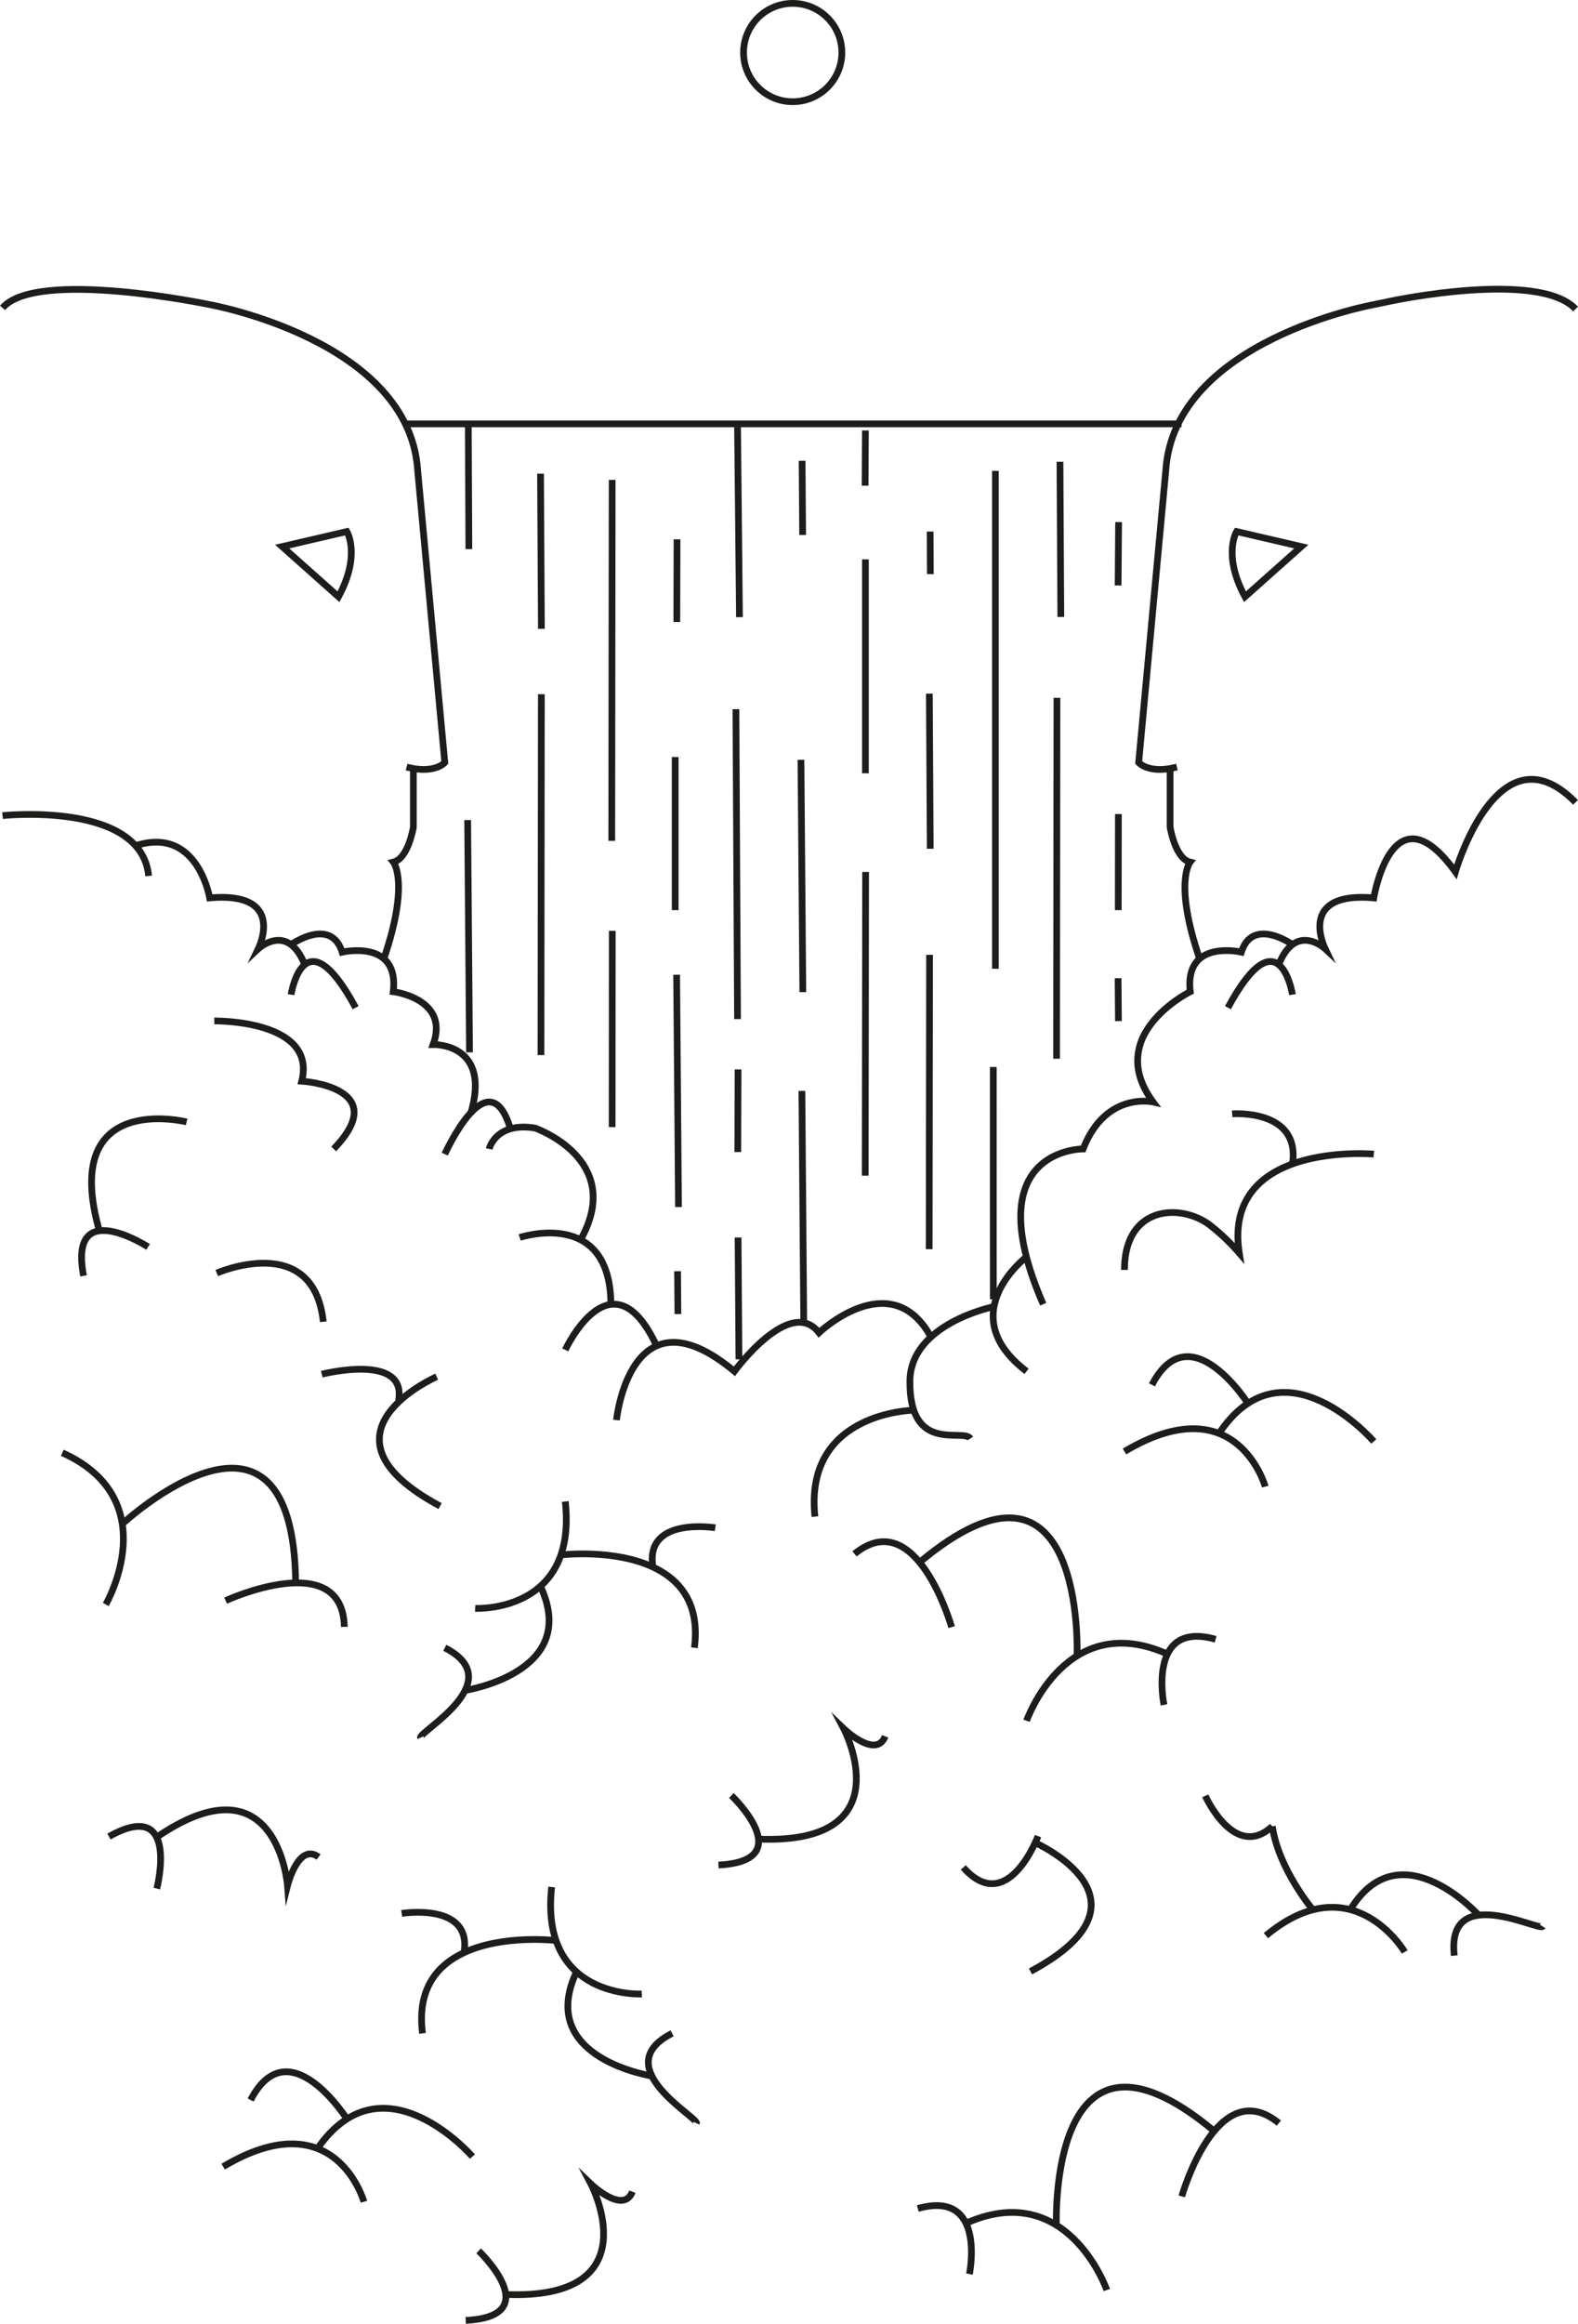 <svg id="CONTENT" xmlns="http://www.w3.org/2000/svg" viewBox="0 0 1173.22 1726.8"><defs><style>.cls-1{fill:none;stroke:#1d1d1b;stroke-miterlimit:10;stroke-width:5px;}</style></defs><g id="CLOUDS_FALL" data-name="CLOUDS FALL"><g id="TETE_GAUCHE" data-name="TETE GAUCHE"><path class="cls-1" d="M300.87,600.71c1.8.46,5.76,1.21,6.08,1.26,16.33,2.45,22.35-4.61,22.35-4.61L309.15,380.42C303.06,283.67,154.5,257.06,154.5,257.06s-128.83-27-154,2.44" transform="translate(1.4 -30.7)"/><path class="cls-1" d="M305.94,602.48v42.86s-3.7,23.29-14.83,26c0,0,12.22,15.28-7.15,71.88" transform="translate(1.4 -30.7)"/><path class="cls-1" d="M208.38,436.87l48.12-11.18s10.63,17.39-6.25,48.45Z" transform="translate(1.4 -30.7)"/></g><g id="TETE_DROITE" data-name="TETE DROITE"><path class="cls-1" d="M966.1,436.87,918,425.69s-10.63,17.39,6.24,48.45Z" transform="translate(1.4 -30.7)"/><path class="cls-1" d="M873.62,600.71c-1.81.46-5.76,1.21-6.08,1.26-16.33,2.45-22.36-4.61-22.36-4.61l20.16-216.94C871.43,283.67,1020,257.06,1020,257.06l13.42-2.79s109.1-23.1,136.6,6.06" transform="translate(1.4 -30.7)"/><path class="cls-1" d="M868.55,602.48v42.86s3.7,23.29,14.83,26c0,0-12.23,15.28,7.14,71.88" transform="translate(1.4 -30.7)"/></g><circle class="cls-1" cx="589.36" cy="39.04" r="36.54"/><g id="CHUTE"><line class="cls-1" x1="455.13" y1="356.64" x2="454.84" y2="624.83"/><line class="cls-1" x1="503.36" y1="400.8" x2="503.2" y2="462.23"/><line class="cls-1" x1="548.36" y1="317.31" x2="549.78" y2="458.62"/><line class="cls-1" x1="596.35" y1="342.41" x2="596.76" y2="397.56"/><line class="cls-1" x1="643.42" y1="319.86" x2="643.19" y2="360.92"/><line class="cls-1" x1="740.08" y1="349.9" x2="740.08" y2="719.9"/><line class="cls-1" x1="691.53" y1="394.98" x2="691.7" y2="426.62"/><line class="cls-1" x1="643.42" y1="415.67" x2="643.42" y2="574.65"/><line class="cls-1" x1="690.97" y1="515.44" x2="691.61" y2="630.74"/><line class="cls-1" x1="595.5" y1="564.62" x2="596.89" y2="737.25"/><line class="cls-1" x1="547.15" y1="526.98" x2="548.34" y2="757.28"/><line class="cls-1" x1="501.99" y1="562.53" x2="501.99" y2="676.33"/><line class="cls-1" x1="402.49" y1="515.86" x2="402.2" y2="784.04"/><line class="cls-1" x1="455.21" y1="691.73" x2="455.12" y2="837.54"/><line class="cls-1" x1="503.07" y1="724.34" x2="504.45" y2="896.97"/><line class="cls-1" x1="347.7" y1="609.38" x2="349.08" y2="782.02"/><line class="cls-1" x1="548.74" y1="794.68" x2="548.53" y2="856.1"/><line class="cls-1" x1="401.88" y1="351.99" x2="402.52" y2="467.29"/><line class="cls-1" x1="348.18" y1="316.56" x2="348.6" y2="408.06"/><line class="cls-1" x1="643.57" y1="647.93" x2="643.28" y2="873.65"/><line class="cls-1" x1="596.2" y1="810.66" x2="597.58" y2="983.29"/><line class="cls-1" x1="548.75" y1="919.58" x2="549.39" y2="1010.16"/><line class="cls-1" x1="503.76" y1="944.64" x2="504.02" y2="976.49"/><line class="cls-1" x1="691.12" y1="709.53" x2="690.83" y2="928.26"/><line class="cls-1" x1="738.49" y1="792.89" x2="738.51" y2="965.53"/><line class="cls-1" x1="788.07" y1="343.15" x2="788.71" y2="458.45"/><line class="cls-1" x1="785.83" y1="518.57" x2="785.54" y2="786.75"/><line class="cls-1" x1="831.51" y1="604.93" x2="831.42" y2="676.33"/><line class="cls-1" x1="831.67" y1="387.98" x2="831.3" y2="435.04"/><line class="cls-1" x1="831.29" y1="726.93" x2="831.55" y2="758.78"/><line class="cls-1" x1="301.35" y1="314.98" x2="878.45" y2="314.98"/></g><g id="NUAGE_CHUTE" data-name="NUAGE CHUTE"><path class="cls-1" d="M770.35,1395.14s-22.5,60.43-55.56,23.28" transform="translate(1.4 -30.7)"/><path class="cls-1" d="M767.26,1399.58s97.54,42.53-2.52,96.12" transform="translate(1.4 -30.7)"/><path class="cls-1" d="M484.83,1573.69s-87.07-12.53-58.15-76.56" transform="translate(1.4 -30.7)"/><path class="cls-1" d="M475.75,1512.44s-76.24,3.93-67-79.47" transform="translate(1.4 -30.7)"/><path class="cls-1" d="M370.69,1465.81" transform="translate(1.4 -30.7)"/><path class="cls-1" d="M412,1472.72s-39.13-4.69-68.43,9c-19.8,9.23-35.11,26.85-30.83,60" transform="translate(1.4 -30.7)"/><path class="cls-1" d="M297.23,1452.58s52.64-8.58,46.34,29.12" transform="translate(1.4 -30.7)"/><path class="cls-1" d="M516.38,1608.49c1.86-4.18-67.21-41.76-18.06-66.82" transform="translate(1.4 -30.7)"/><path class="cls-1" d="M784,1683.73s-6.1-172.36,117.52-69.23" transform="translate(1.4 -30.7)"/><path class="cls-1" d="M714.8,1683.73c77-36.15,106.72,48.69,106.72,48.69" transform="translate(1.4 -30.7)"/><path class="cls-1" d="M877.24,1662.82s26-92.13,72.18-54.42" transform="translate(1.4 -30.7)"/><path class="cls-1" d="M719.36,1720.59s13.12-63.34-38.39-48.72" transform="translate(1.4 -30.7)"/><path class="cls-1" d="M373.49,1735.69c110.18,5,64.49-82,64.49-82s24,23,30.83,5.66" transform="translate(1.4 -30.7)"/><path class="cls-1" d="M354.45,1703.33s51.42,48.7-9.61,51.67" transform="translate(1.4 -30.7)"/><path class="cls-1" d="M349.86,1633.3s-66.36-76.8-115.36-5.8" transform="translate(1.4 -30.7)"/><path class="cls-1" d="M257.19,1606.3s-43.72-69.83-72.25-15.07" transform="translate(1.4 -30.7)"/><path class="cls-1" d="M269.18,1666.86S248,1591,164.52,1640.76" transform="translate(1.4 -30.7)"/><path class="cls-1" d="M351.87,1225.9s76.24,3.93,67-79.47" transform="translate(1.4 -30.7)"/><path class="cls-1" d="M761.84,964.62s-55.93,42.56,0,85.11" transform="translate(1.4 -30.7)"/><path class="cls-1" d="M737.1,1001.78s-61.64,12.52-62,55.24c-.41,54.59,39.89,34.71,44.9,42.65" transform="translate(1.4 -30.7)"/><path class="cls-1" d="M678,1078.63s-81.85,1.11-73.5,79.06" transform="translate(1.4 -30.7)"/><path class="cls-1" d="M415.62,1186.18s39.13-4.69,68.43,9c19.8,9.23,35.11,26.85,30.83,60" transform="translate(1.4 -30.7)"/><path class="cls-1" d="M530.39,1166s-52.63-8.58-46.34,29.12" transform="translate(1.4 -30.7)"/><path class="cls-1" d="M1020,888.34s-32.35-2.86-60.44,7.29C935.15,904.44,914,923.06,920,961.88a154.31,154.31,0,0,0-21.48-20.49c-21.42-16.7-63.89-15.26-63.89,33" transform="translate(1.4 -30.7)"/><path class="cls-1" d="M914.69,858.41s51-4,44.85,37.22" transform="translate(1.4 -30.7)"/><path class="cls-1" d="M1020,1101.87s-67.48-78.37-115.48-5.37" transform="translate(1.4 -30.7)"/><path class="cls-1" d="M927.31,1074.87s-43.72-69.84-72.26-15.08" transform="translate(1.4 -30.7)"/><path class="cls-1" d="M939.29,1135.42s-21.13-75.86-104.65-26.1" transform="translate(1.4 -30.7)"/><path class="cls-1" d="M799.37,1260.74s6.75-172.37-116.87-69.24" transform="translate(1.4 -30.7)"/><path class="cls-1" d="M868.55,1260.74c-77-36.16-106.71,48.68-106.71,48.68" transform="translate(1.4 -30.7)"/><path class="cls-1" d="M706.12,1239.82s-26-92.13-72.18-54.42" transform="translate(1.4 -30.7)"/><path class="cls-1" d="M311.24,1322c-1.86-4.18,67.21-41.76,18.06-66.82" transform="translate(1.4 -30.7)"/><path class="cls-1" d="M864,1297.59s-13.11-63.34,38.39-48.72" transform="translate(1.4 -30.7)"/><path class="cls-1" d="M561.4,1397.3c110.19,5,64.5-82,64.5-82s24,23,30.83,5.66" transform="translate(1.4 -30.7)"/><path class="cls-1" d="M542.37,1364.94s51.42,48.7-9.61,51.67" transform="translate(1.4 -30.7)"/><path class="cls-1" d="M225,747.13c-12.89-31.45-34.45-11.31-34.45-11.31a43.27,43.27,0,0,0,2.88-8c3.1-12.16,2.9-33.57-38.95-29.87,0,0-9-54.48-56-38.48" transform="translate(1.4 -30.7)"/><path class="cls-1" d="M215,769.85s9.6-61.39,48,9.65" transform="translate(1.4 -30.7)"/><path class="cls-1" d="M215,732.61s29.55-21,38,5.63c0,0,42.61-10.07,38,29.4,0,0,42.18,5.13,29.65,39.26,0,0,43.85-1.39,27.84,51.51" transform="translate(1.4 -30.7)"/><path class="cls-1" d="M864,832.54" transform="translate(1.4 -30.7)"/><path class="cls-1" d="M949.46,747.13c12.89-31.45,34.45-11.31,34.45-11.31a42.85,42.85,0,0,1-2.87-8c-3.1-12.16-2.9-33.57,38.94-29.87,0,0,13.85-84.23,60.69-19.36,0,0,31.83-110.12,89.33-51.62" transform="translate(1.4 -30.7)"/><path class="cls-1" d="M959.54,769.85s-9.61-61.39-48,9.65" transform="translate(1.4 -30.7)"/><path class="cls-1" d="M959.54,732.61s-29.56-21-38,5.63c0,0-42.61-10.07-38,29.4,0,0-22.35,11-33.26,30.21a41.82,41.82,0,0,0-5.69,24.81c.76,8.23,4.13,17.24,11.31,26.93,0,0-35.26-8.15-52,34.9,0,0-80.27-.67-29.69,115.37" transform="translate(1.4 -30.7)"/><path class="cls-1" d="M246.67,884.49c44.82-46.28-23.73-50.37-23.73-50.37,11.62-45.87-65-44.76-65-44.76" transform="translate(1.4 -30.7)"/><path class="cls-1" d="M329.3,888.34s32.9-73.44,49-18.1" transform="translate(1.4 -30.7)"/><path class="cls-1" d="M362.28,884.49s4.64-20.28,34.1-15.53c0,0,66.12,22.86,34.8,81.32" transform="translate(1.4 -30.7)"/><path class="cls-1" d="M159.77,976.73s71.88-31.55,79.2,36.19" transform="translate(1.4 -30.7)"/><path class="cls-1" d="M237.83,1051.89s63.5-16.3,57.12,19.5" transform="translate(1.4 -30.7)"/><path class="cls-1" d="M323.28,1053.75s-97.54,42.54,2.52,96.13" transform="translate(1.4 -30.7)"/><path class="cls-1" d="M385,950.28s68.5-23,67.8,51.5" transform="translate(1.4 -30.7)"/><path class="cls-1" d="M418.86,1033.8s34.6-74.47,68-2.78" transform="translate(1.4 -30.7)"/><path class="cls-1" d="M342.79,1287.15s87.07-12.53,58.15-76.56" transform="translate(1.4 -30.7)"/><path class="cls-1" d="M456.94,1086s10.2-100.69,87.69-36.27c0,0,41.3-56.53,62.88-28.69,0,0,52.43-49.88,82.36,1.62" transform="translate(1.4 -30.7)"/><path class="cls-1" d="M.5,636.78s103.22-11,108.61,44.85" transform="translate(1.4 -30.7)"/><path class="cls-1" d="M72.78,946.41c-30.74-105.93,64.56-82,64.56-82" transform="translate(1.4 -30.7)"/><path class="cls-1" d="M108.71,957.29s-59.43-38.52-48,21.5" transform="translate(1.4 -30.7)"/><path class="cls-1" d="M89.86,1162.84s126.64-117.11,128.56,43.86" transform="translate(1.4 -30.7)"/><path class="cls-1" d="M44.91,1110.25c77.51,35,32.33,112.75,32.33,112.75" transform="translate(1.4 -30.7)"/><path class="cls-1" d="M166.35,1220.14s86.94-40.07,88.26,19.51" transform="translate(1.4 -30.7)"/><path class="cls-1" d="M114.13,1396.6c90.7-62.75,98.23,35.23,98.23,35.23s8.13-32.23,23.11-21.18" transform="translate(1.4 -30.7)"/><path class="cls-1" d="M115.2,1434.13s17.68-68.58-35.6-38.67" transform="translate(1.4 -30.7)"/><path class="cls-1" d="M1099.12,1455.06s-58.42-65.77-95.93-6.36" transform="translate(1.4 -30.7)"/><path class="cls-1" d="M1043,1481.22s-38.72-65.8-103.22-12.13" transform="translate(1.4 -30.7)"/><path class="cls-1" d="M974.73,1449.9s-25.47-30.07-30.2-62.06" transform="translate(1.4 -30.7)"/><path class="cls-1" d="M894.7,1365.21s21.83,48.66,49.83,22.63" transform="translate(1.4 -30.7)"/><path class="cls-1" d="M1145.55,1462.22c-2.47,3.85-71.89-33.09-65.72,21.73" transform="translate(1.4 -30.7)"/></g></g></svg>